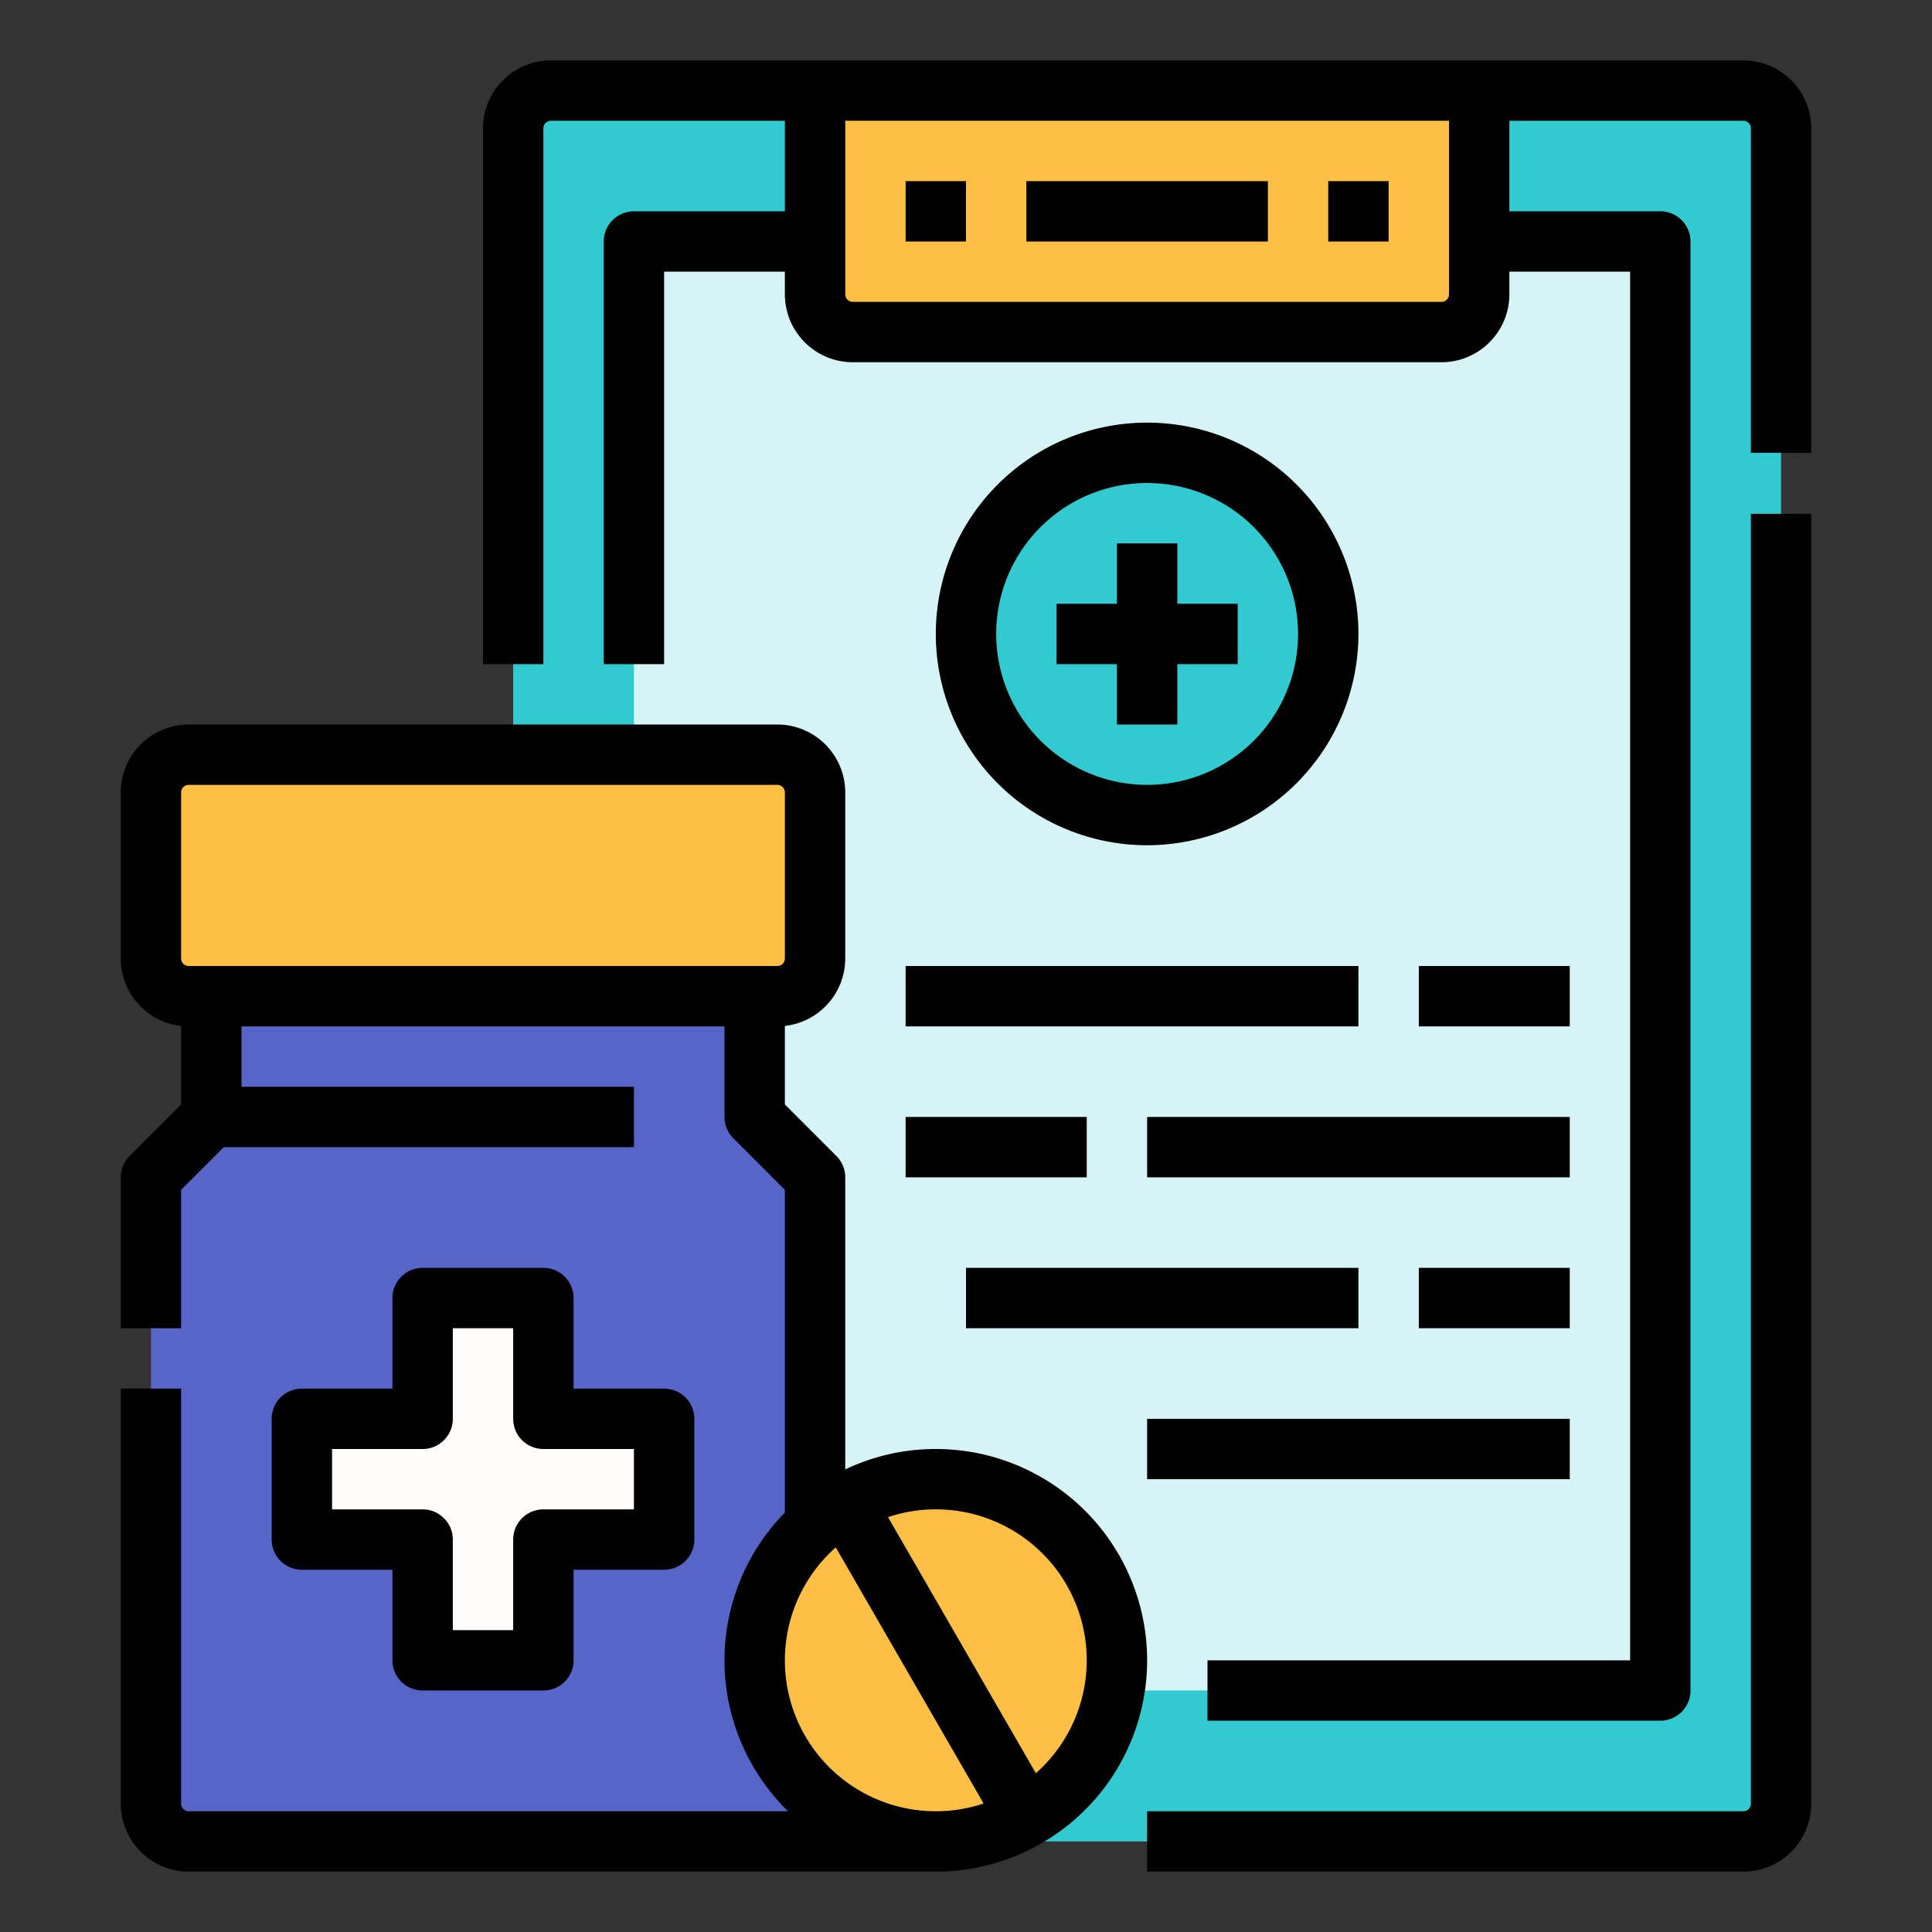 <svg xmlns="http://www.w3.org/2000/svg" version="1.1" xmlns:xlink="http://www.w3.org/1999/xlink" width="512" height="512" x="0" y="0" viewBox="0 0 512 512" style="enable-background:new 0 0 512 512" xml:space="preserve" class=""><rect x="0" y="0" width="512" height="512" fill="#333333" stroke="none"/><g><rect width="336" height="464" x="136" y="24" fill="#31cad0" rx="10" opacity="1" data-original="#31cad0"></rect><path fill="#d6f4f6" d="M168 64h272v384H168z" opacity="1" data-original="#d6f4f6" class=""></path><circle cx="304" cy="168" r="48" fill="#31cad0" opacity="1" data-original="#31cad0"></circle><path fill="#fdbf44" d="M216 24h176v54a10 10 0 0 1-10 10H226a10 10 0 0 1-10-10V24z" opacity="1" data-original="#fdbf44"></path><rect width="176" height="64" x="40" y="200" fill="#fdbf44" rx="10" opacity="1" data-original="#fdbf44"></rect><path fill="#5764c8" d="M216 488H50a10 10 0 0 1-10-10V312l16-16v-32h144v32l16 16z" opacity="1" data-original="#e64b30" class=""></path><path fill="#fffcfc" d="M176 376h-32v-32h-32v32H80v32h32v32h32v-32h32z" opacity="1" data-original="#fffcfc"></path><circle cx="248" cy="440" r="48" fill="#fdbf44" opacity="1" data-original="#fdbf44"></circle><path d="M464 478a2 2 0 0 1-2 2H304v16h158a18.021 18.021 0 0 0 18-18V136.163h-16z" fill="#000000" opacity="1" data-original="#000000" class=""></path><path d="M462 16H146a18.021 18.021 0 0 0-18 18v142h16V34a2 2 0 0 1 2-2h62v24h-40a8 8 0 0 0-8 8v112h16V72h32v6a18.021 18.021 0 0 0 18 18h156a18.021 18.021 0 0 0 18-18v-6h32v368H320v16h120a8 8 0 0 0 8-8V64a8 8 0 0 0-8-8h-40V32h62a2 2 0 0 1 2 2v86h16V34a18.021 18.021 0 0 0-18-18zm-78 62a2 2 0 0 1-2 2H226a2 2 0 0 1-2-2V32h160z" fill="#000000" opacity="1" data-original="#000000" class=""></path><path d="M360 168a56 56 0 1 0-56 56 56.064 56.064 0 0 0 56-56zm-96 0a40 40 0 1 1 40 40 40.045 40.045 0 0 1-40-40z" fill="#000000" opacity="1" data-original="#000000" class=""></path><path d="M312 192v-16h16v-16h-16v-16h-16v16h-16v16h16v16zM240 256h120v16H240zM376 256h40v16h-40zM256 336h104v16H256zM376 336h40v16h-40zM240 296h48v16h-48zM304 296h112v16H304zM240 48h16v16h-16zM352 48h16v16h-16zM272 48h64v16h-64zM304 376h112v16H304zM144 336h-32a8 8 0 0 0-8 8v24H80a8 8 0 0 0-8 8v32a8 8 0 0 0 8 8h24v24a8 8 0 0 0 8 8h32a8 8 0 0 0 8-8v-24h24a8 8 0 0 0 8-8v-32a8 8 0 0 0-8-8h-24v-24a8 8 0 0 0-8-8zm24 48v16h-24a8 8 0 0 0-8 8v24h-16v-24a8 8 0 0 0-8-8H88v-16h24a8 8 0 0 0 8-8v-24h16v24a8 8 0 0 0 8 8z" fill="#000000" opacity="1" data-original="#000000" class=""></path><path d="M248 384a55.661 55.661 0 0 0-24 5.408V312a8 8 0 0 0-2.343-5.657L208 292.687v-20.8A18.025 18.025 0 0 0 224 254v-44a18.021 18.021 0 0 0-18-18H50a18.021 18.021 0 0 0-18 18v44a18.025 18.025 0 0 0 16 17.889v20.8l-13.657 13.654A8 8 0 0 0 32 312v40h16v-36.687L59.313 304H168v-16H64v-16h128v24a8 8 0 0 0 2.343 5.657L208 315.313v85.533a55.91 55.91 0 0 0 .846 79.154H50a2 2 0 0 1-2-2V368H32v110a18.021 18.021 0 0 0 18 18h198a56 56 0 0 0 0-112zm-42-128H50a2 2 0 0 1-2-2v-44a2 2 0 0 1 2-2h156a2 2 0 0 1 2 2v44a2 2 0 0 1-2 2zm42 224a39.983 39.983 0 0 1-26.515-69.925l39.184 67.869A39.85 39.85 0 0 1 248 480zm26.515-10.075-39.184-67.869a39.989 39.989 0 0 1 39.184 67.869z" fill="#000000" opacity="1" data-original="#000000" class=""></path></g></svg>